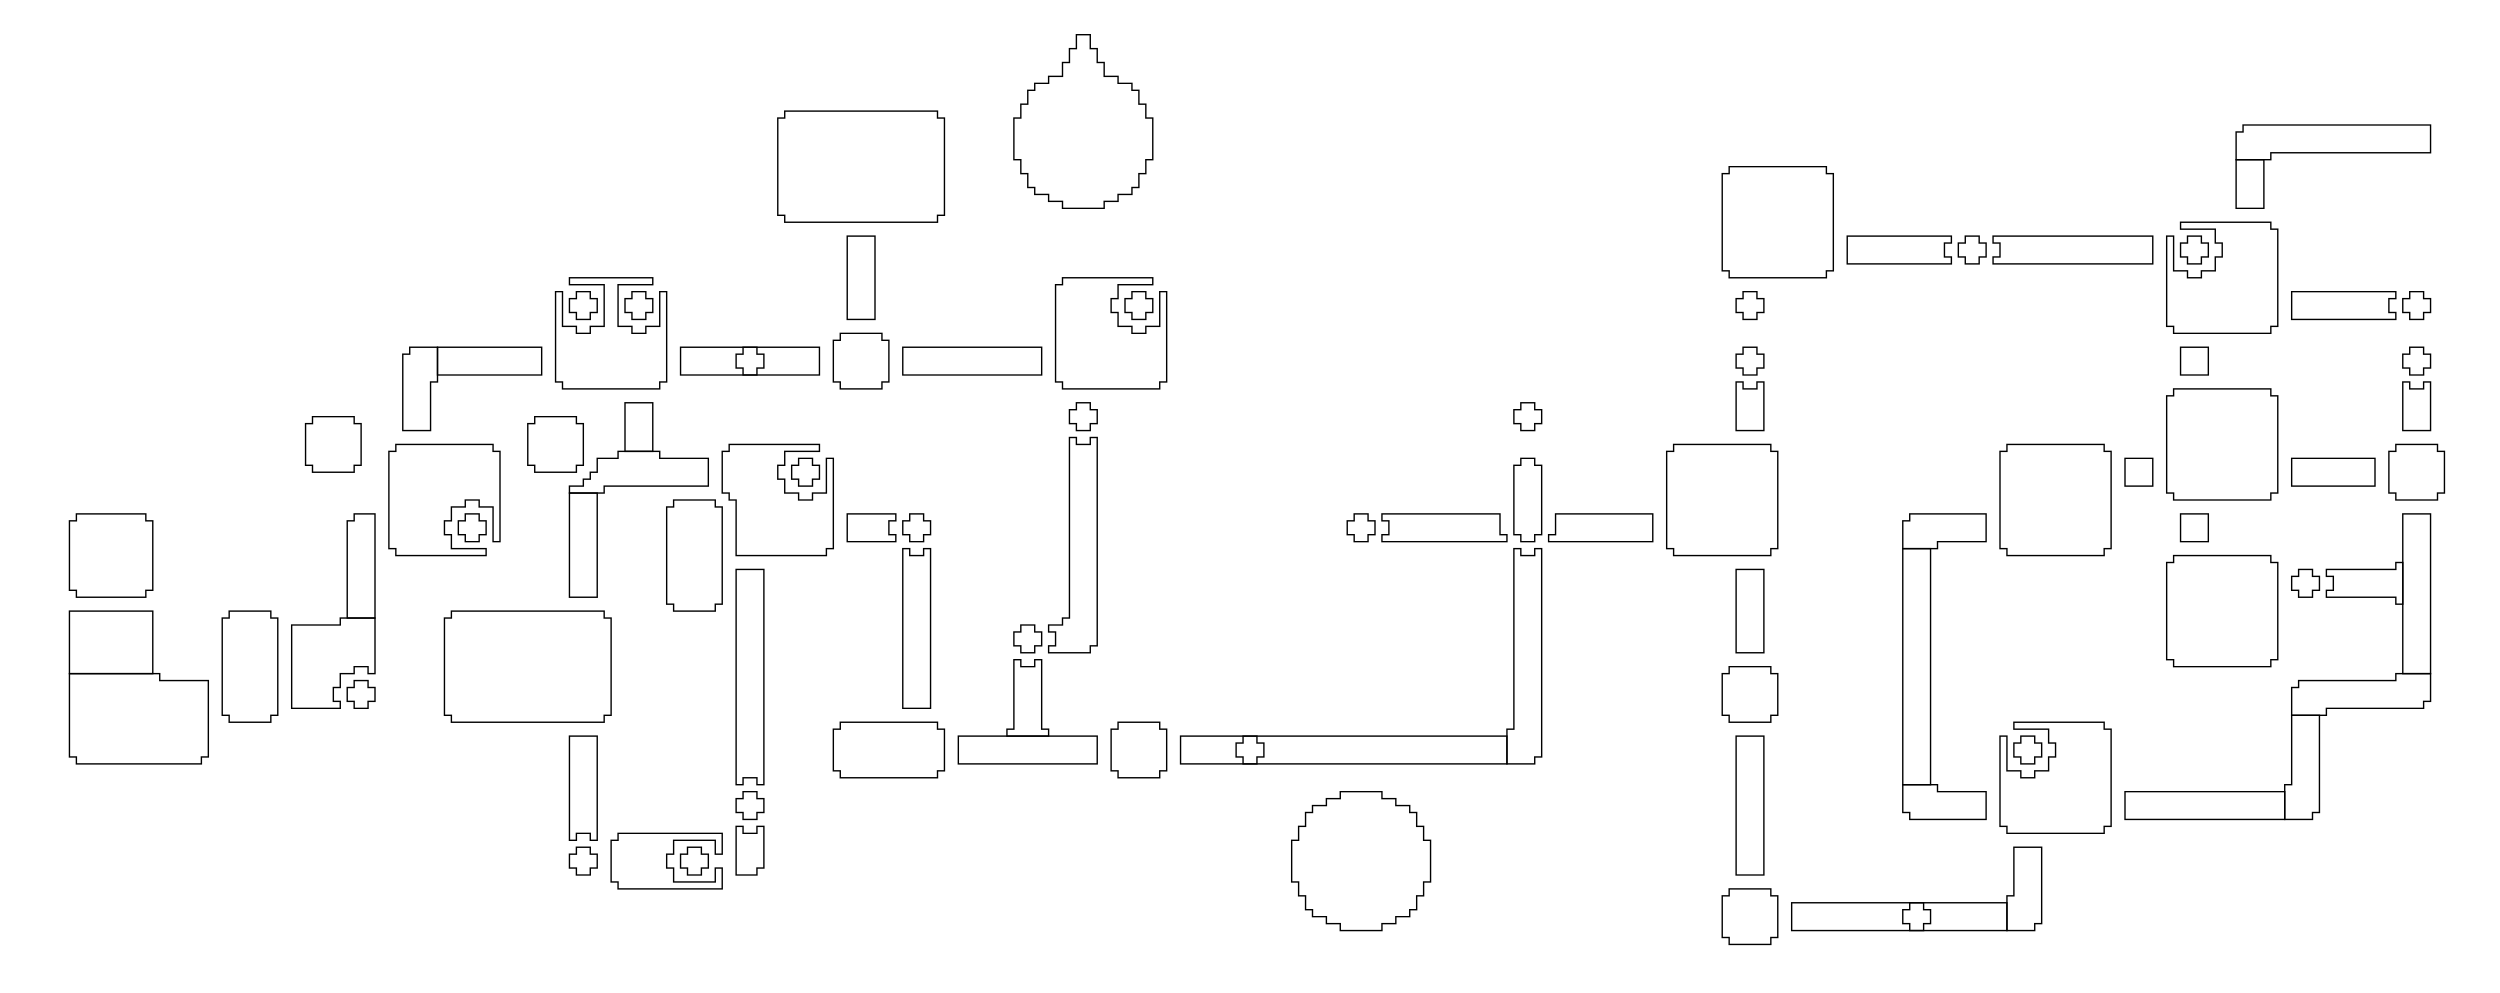 <?xml version="1.0" encoding="UTF-8" standalone="no"?>
<!DOCTYPE svg PUBLIC "-//W3C//DTD SVG 20010904//EN"
              "http://www.w3.org/TR/2001/REC-SVG-20010904/DTD/svg10.dtd">

<svg xmlns="http://www.w3.org/2000/svg"
     width="476.316mm" height="189.203mm"
     viewBox="0 0 1800 715">
  <path id="National Park"
        fill="none" stroke="black" stroke-width="1"
        d="M 385.00,300.00
           C 385.00,300.00 385.00,305.00 385.00,305.00
             385.00,305.00 380.00,305.00 380.00,305.00
             380.00,305.00 380.00,335.00 380.00,335.00
             380.00,335.00 385.00,335.00 385.00,335.00
             385.00,335.00 385.00,340.00 385.00,340.00
             385.00,340.00 415.00,340.00 415.00,340.00
             415.00,340.00 415.00,335.00 415.00,335.00
             415.00,335.00 420.00,335.00 420.00,335.00
             420.00,335.00 420.00,305.00 420.00,305.00
             420.00,305.00 415.00,305.00 415.00,305.00
             415.00,305.00 415.00,300.00 415.00,300.00
             415.00,300.00 385.00,300.00 385.00,300.00 Z" />
  <path id="Lake of Rage"
        fill="none" stroke="black" stroke-width="1"
        d="M 565.00,80.00
           C 565.00,80.00 565.00,85.00 565.00,85.00
             565.00,85.00 560.00,85.00 560.00,85.00
             560.00,85.00 560.00,155.00 560.00,155.00
             560.00,155.00 565.00,155.00 565.00,155.00
             565.00,155.00 565.00,160.00 565.00,160.00
             565.00,160.00 675.00,160.00 675.00,160.00
             675.00,160.00 675.00,155.00 675.00,155.00
             675.00,155.00 680.00,155.00 680.00,155.00
             680.00,155.00 680.00,85.00 680.00,85.00
             680.00,85.00 675.00,85.00 675.00,85.00
             675.00,85.00 675.00,80.00 675.00,80.00
             675.00,80.00 565.00,80.00 565.00,80.00 Z" />
  <path id="Battle Frontier"
        fill="none" stroke="black" stroke-width="1"
        d="M 225.00,300.00
           C 225.00,300.00 225.00,305.00 225.00,305.00
             225.00,305.00 220.00,305.00 220.00,305.00
             220.00,305.00 220.00,335.00 220.00,335.00
             220.00,335.00 225.00,335.00 225.00,335.00
             225.00,335.00 225.00,340.00 225.00,340.00
             225.00,340.00 255.00,340.00 255.00,340.00
             255.00,340.00 255.00,335.00 255.00,335.00
             255.00,335.00 260.00,335.00 260.00,335.00
             260.00,335.00 260.00,305.00 260.00,305.00
             260.00,305.00 255.00,305.00 255.00,305.00
             255.00,305.00 255.00,300.00 255.00,300.00
             255.00,300.00 225.00,300.00 225.00,300.00 Z" />
  <path id="Safari Zone"
        fill="none" stroke="black" stroke-width="1"
        d="M 55.00,370.00
           C 55.00,370.00 55.00,375.00 55.00,375.00
             55.00,375.00 50.00,375.00 50.00,375.00
             50.00,375.00 50.00,425.00 50.00,425.00
             50.00,425.00 55.00,425.00 55.00,425.00
             55.00,425.00 55.00,430.00 55.00,430.00
             55.00,430.00 105.00,430.00 105.00,430.00
             105.00,430.00 105.00,425.00 105.00,425.00
             105.00,425.00 110.00,425.00 110.00,425.00
             110.00,425.00 110.00,375.00 110.00,375.00
             110.00,375.00 105.00,375.00 105.00,375.00
             105.00,375.00 105.00,370.00 105.00,370.00
             105.00,370.00 55.00,370.00 55.00,370.00 Z" />
  <path id="Ruins of Alph"
        fill="none" stroke="black" stroke-width="1"
        d="M 485.00,360.00
           C 485.00,360.00 485.00,365.00 485.00,365.00
             485.00,365.00 480.00,365.00 480.00,365.00
             480.00,365.00 480.00,435.00 480.00,435.00
             480.00,435.00 485.00,435.00 485.00,435.00
             485.00,435.00 485.00,440.00 485.00,440.00
             485.00,440.00 515.00,440.00 515.00,440.00
             515.00,440.00 515.00,435.00 515.00,435.00
             515.00,435.00 520.00,435.00 520.00,435.00
             520.00,435.00 520.00,365.00 520.00,365.00
             520.00,365.00 515.00,365.00 515.00,365.00
             515.00,365.00 515.00,360.00 515.00,360.00
             515.00,360.00 485.00,360.00 485.00,360.00 Z" />
  <path id="Mt. Mortar"
        fill="none" stroke="black" stroke-width="1"
        d="M 535.00,250.00
           C 535.00,250.00 535.00,255.00 535.00,255.00
             535.00,255.00 530.00,255.00 530.00,255.00
             530.00,255.00 530.00,265.00 530.00,265.00
             530.00,265.00 535.00,265.00 535.00,265.00
             535.00,265.00 535.00,270.00 535.00,270.00
             535.00,270.00 545.00,270.00 545.00,270.00
             545.00,270.00 545.00,265.00 545.00,265.00
             545.00,265.00 550.00,265.00 550.00,265.00
             550.00,265.00 550.00,255.00 550.00,255.00
             550.00,255.00 545.00,255.00 545.00,255.00
             545.00,255.00 545.00,250.00 545.00,250.00
             545.00,250.00 535.00,250.00 535.00,250.00 Z" />
  <path id="Burned Tower"
        fill="none" stroke="black" stroke-width="1"
        d="M 415.00,210.00
           C 415.00,210.00 415.00,215.00 415.00,215.00
             415.00,215.00 410.00,215.00 410.00,215.00
             410.00,215.00 410.00,225.00 410.00,225.00
             410.00,225.00 415.00,225.00 415.00,225.00
             415.00,225.00 415.00,230.00 415.00,230.00
             415.00,230.00 425.00,230.00 425.00,230.00
             425.00,230.00 425.00,225.00 425.00,225.00
             425.00,225.00 430.00,225.00 430.00,225.00
             430.00,225.00 430.00,215.00 430.00,215.00
             430.00,215.00 425.00,215.00 425.00,215.00
             425.00,215.00 425.00,210.00 425.00,210.00
             425.00,210.00 415.00,210.00 415.00,210.00 Z" />
  <path id="Bell Tower"
        fill="none" stroke="black" stroke-width="1"
        d="M 455.00,210.00
           C 455.00,210.00 455.00,215.00 455.00,215.00
             455.00,215.00 450.00,215.00 450.00,215.00
             450.00,215.00 450.00,225.00 450.00,225.00
             450.00,225.00 455.00,225.00 455.00,225.00
             455.00,225.00 455.00,230.00 455.00,230.00
             455.00,230.00 465.00,230.00 465.00,230.00
             465.00,230.00 465.00,225.00 465.00,225.00
             465.00,225.00 470.00,225.00 470.00,225.00
             470.00,225.00 470.00,215.00 470.00,215.00
             470.00,215.00 465.00,215.00 465.00,215.00
             465.00,215.00 465.00,210.00 465.00,210.00
             465.00,210.00 455.00,210.00 455.00,210.00 Z" />
  <path id="Ice Path"
        fill="none" stroke="black" stroke-width="1"
        d="M 815.00,210.00
           C 815.00,210.00 815.00,215.00 815.00,215.00
             815.00,215.00 810.00,215.00 810.00,215.00
             810.00,215.00 810.00,225.00 810.00,225.00
             810.00,225.00 815.00,225.00 815.00,225.00
             815.00,225.00 815.00,230.00 815.00,230.00
             815.00,230.00 825.00,230.00 825.00,230.00
             825.00,230.00 825.00,225.00 825.00,225.00
             825.00,225.00 830.00,225.00 830.00,225.00
             830.00,225.00 830.00,215.00 830.00,215.00
             830.00,215.00 825.00,215.00 825.00,215.00
             825.00,215.00 825.00,210.00 825.00,210.00
             825.00,210.00 815.00,210.00 815.00,210.00 Z" />
  <path id="Dark Cave_3"
        fill="none" stroke="black" stroke-width="1"
        d="M 735.00,450.00
           C 735.00,450.00 735.00,455.00 735.00,455.00
             735.00,455.00 730.00,455.00 730.00,455.00
             730.00,455.00 730.00,465.00 730.00,465.00
             730.00,465.00 735.00,465.00 735.00,465.00
             735.00,465.00 735.00,470.00 735.00,470.00
             735.00,470.00 745.00,470.00 745.00,470.00
             745.00,470.00 745.00,465.00 745.00,465.00
             745.00,465.00 750.00,465.00 750.00,465.00
             750.00,465.00 750.00,455.00 750.00,455.00
             750.00,455.00 745.00,455.00 745.00,455.00
             745.00,455.00 745.00,450.00 745.00,450.00
             745.00,450.00 735.00,450.00 735.00,450.00 Z" />
  <path id="Dark Cave_2"
        fill="none" stroke="black" stroke-width="1"
        d="M 775.00,290.00
           C 775.00,290.00 775.00,295.00 775.00,295.00
             775.00,295.00 770.00,295.00 770.00,295.00
             770.00,295.00 770.00,305.00 770.00,305.00
             770.00,305.00 775.00,305.00 775.00,305.00
             775.00,305.00 775.00,310.00 775.00,310.00
             775.00,310.00 785.00,310.00 785.00,310.00
             785.00,310.00 785.00,305.00 785.00,305.00
             785.00,305.00 790.00,305.00 790.00,305.00
             790.00,305.00 790.00,295.00 790.00,295.00
             790.00,295.00 785.00,295.00 785.00,295.00
             785.00,295.00 785.00,290.00 785.00,290.00
             785.00,290.00 775.00,290.00 775.00,290.00 Z" />
  <path id="Dark Cave_1"
        fill="none" stroke="black" stroke-width="1"
        d="M 655.00,370.00
           C 655.00,370.00 655.00,375.00 655.00,375.00
             655.00,375.00 650.00,375.00 650.00,375.00
             650.00,375.00 650.00,385.00 650.00,385.00
             650.00,385.00 655.00,385.00 655.00,385.00
             655.00,385.00 655.00,390.00 655.00,390.00
             655.00,390.00 665.00,390.00 665.00,390.00
             665.00,390.00 665.00,385.00 665.00,385.00
             665.00,385.00 670.00,385.00 670.00,385.00
             670.00,385.00 670.00,375.00 670.00,375.00
             670.00,375.00 665.00,375.00 665.00,375.00
             665.00,375.00 665.00,370.00 665.00,370.00
             665.00,370.00 655.00,370.00 655.00,370.00 Z" />
  <path id="Sprout Tower"
        fill="none" stroke="black" stroke-width="1"
        d="M 575.00,330.00
           C 575.00,330.00 575.00,335.00 575.00,335.00
             575.00,335.00 570.00,335.00 570.00,335.00
             570.00,335.00 570.00,345.00 570.00,345.00
             570.00,345.00 575.00,345.00 575.00,345.00
             575.00,345.00 575.00,350.00 575.00,350.00
             575.00,350.00 585.00,350.00 585.00,350.00
             585.00,350.00 585.00,345.00 585.00,345.00
             585.00,345.00 590.00,345.00 590.00,345.00
             590.00,345.00 590.00,335.00 590.00,335.00
             590.00,335.00 585.00,335.00 585.00,335.00
             585.00,335.00 585.00,330.00 585.00,330.00
             585.00,330.00 575.00,330.00 575.00,330.00 Z" />
  <path id="Glitter Lighthouse"
        fill="none" stroke="black" stroke-width="1"
        d="M 335.00,370.00
           C 335.00,370.00 335.00,375.00 335.00,375.00
             335.00,375.00 330.00,375.00 330.00,375.00
             330.00,375.00 330.00,385.00 330.00,385.00
             330.00,385.00 335.00,385.00 335.00,385.00
             335.00,385.00 335.00,390.00 335.00,390.00
             335.00,390.00 345.00,390.00 345.00,390.00
             345.00,390.00 345.00,385.00 345.00,385.00
             345.00,385.00 350.00,385.00 350.00,385.00
             350.00,385.00 350.00,375.00 350.00,375.00
             350.00,375.00 345.00,375.00 345.00,375.00
             345.00,375.00 345.00,370.00 345.00,370.00
             345.00,370.00 335.00,370.00 335.00,370.00 Z" />
  <path id="Whirl Islands"
        fill="none" stroke="black" stroke-width="1"
        d="M 255.00,490.00
           C 255.00,490.00 255.00,495.00 255.00,495.00
             255.00,495.00 250.00,495.00 250.00,495.00
             250.00,495.00 250.00,505.00 250.00,505.00
             250.00,505.00 255.00,505.00 255.00,505.00
             255.00,505.00 255.00,510.00 255.00,510.00
             255.00,510.00 265.00,510.00 265.00,510.00
             265.00,510.00 265.00,505.00 265.00,505.00
             265.00,505.00 270.00,505.00 270.00,505.00
             270.00,505.00 270.00,495.00 270.00,495.00
             270.00,495.00 265.00,495.00 265.00,495.00
             265.00,495.00 265.00,490.00 265.00,490.00
             265.00,490.00 255.00,490.00 255.00,490.00 Z" />
  <path id="Ilex Forest"
        fill="none" stroke="black" stroke-width="1"
        d="M 415.00,610.00
           C 415.00,610.00 415.00,615.00 415.00,615.00
             415.00,615.00 410.00,615.00 410.00,615.00
             410.00,615.00 410.00,625.00 410.00,625.00
             410.00,625.00 415.00,625.00 415.00,625.00
             415.00,625.00 415.00,630.00 415.00,630.00
             415.00,630.00 425.00,630.00 425.00,630.00
             425.00,630.00 425.00,625.00 425.00,625.00
             425.00,625.00 430.00,625.00 430.00,625.00
             430.00,625.00 430.00,615.00 430.00,615.00
             430.00,615.00 425.00,615.00 425.00,615.00
             425.00,615.00 425.00,610.00 425.00,610.00
             425.00,610.00 415.00,610.00 415.00,610.00 Z" />
  <path id="Slowpoke Well"
        fill="none" stroke="black" stroke-width="1"
        d="M 495.00,610.00
           C 495.00,610.00 495.00,615.00 495.00,615.00
             495.00,615.00 490.00,615.00 490.00,615.00
             490.00,615.00 490.00,625.00 490.00,625.00
             490.00,625.00 495.00,625.00 495.00,625.00
             495.00,625.00 495.00,630.00 495.00,630.00
             495.00,630.00 505.00,630.00 505.00,630.00
             505.00,630.00 505.00,625.00 505.00,625.00
             505.00,625.00 510.00,625.00 510.00,625.00
             510.00,625.00 510.00,615.00 510.00,615.00
             510.00,615.00 505.00,615.00 505.00,615.00
             505.00,615.00 505.00,610.00 505.00,610.00
             505.00,610.00 495.00,610.00 495.00,610.00 Z" />
  <path id="Union Cave"
        fill="none" stroke="black" stroke-width="1"
        d="M 535.00,570.00
           C 535.00,570.00 535.00,575.00 535.00,575.00
             535.00,575.00 530.00,575.00 530.00,575.00
             530.00,575.00 530.00,585.00 530.00,585.00
             530.00,585.00 535.00,585.00 535.00,585.00
             535.00,585.00 535.00,590.00 535.00,590.00
             535.00,590.00 545.00,590.00 545.00,590.00
             545.00,590.00 545.00,585.00 545.00,585.00
             545.00,585.00 550.00,585.00 550.00,585.00
             550.00,585.00 550.00,575.00 550.00,575.00
             550.00,575.00 545.00,575.00 545.00,575.00
             545.00,575.00 545.00,570.00 545.00,570.00
             545.00,570.00 535.00,570.00 535.00,570.00 Z" />
  <path id="Tohjo Falls"
        fill="none" stroke="black" stroke-width="1"
        d="M 895.00,530.00
           C 895.00,530.00 895.00,535.00 895.00,535.00
             895.00,535.00 890.00,535.00 890.00,535.00
             890.00,535.00 890.00,545.00 890.00,545.00
             890.00,545.00 895.00,545.00 895.00,545.00
             895.00,545.00 895.00,550.00 895.00,550.00
             895.00,550.00 905.00,550.00 905.00,550.00
             905.00,550.00 905.00,545.00 905.00,545.00
             905.00,545.00 910.00,545.00 910.00,545.00
             910.00,545.00 910.00,535.00 910.00,535.00
             910.00,535.00 905.00,535.00 905.00,535.00
             905.00,535.00 905.00,530.00 905.00,530.00
             905.00,530.00 895.00,530.00 895.00,530.00 Z" />
  <path id="Mt. Silver"
        fill="none" stroke="black" stroke-width="1"
        d="M 975.00,370.00
           C 975.00,370.00 975.00,375.00 975.00,375.00
             975.00,375.00 970.00,375.00 970.00,375.00
             970.00,375.00 970.00,385.00 970.00,385.00
             970.00,385.00 975.00,385.00 975.00,385.00
             975.00,385.00 975.00,390.00 975.00,390.00
             975.00,390.00 985.00,390.00 985.00,390.00
             985.00,390.00 985.00,385.00 985.00,385.00
             985.00,385.00 990.00,385.00 990.00,385.00
             990.00,385.00 990.00,375.00 990.00,375.00
             990.00,375.00 985.00,375.00 985.00,375.00
             985.00,375.00 985.00,370.00 985.00,370.00
             985.00,370.00 975.00,370.00 975.00,370.00 Z" />
  <path id="Pokémon League Reception Gate"
        fill="none" stroke="black" stroke-width="1"
        d="M 1095.00,330.00
           C 1095.00,330.00 1095.00,335.00 1095.00,335.00
             1095.00,335.00 1090.00,335.00 1090.00,335.00
             1090.00,335.00 1090.00,385.00 1090.00,385.00
             1090.00,385.00 1095.00,385.00 1095.00,385.00
             1095.00,385.00 1095.00,390.00 1095.00,390.00
             1095.00,390.00 1105.00,390.00 1105.00,390.00
             1105.00,390.00 1105.00,385.00 1105.00,385.00
             1105.00,385.00 1110.00,385.00 1110.00,385.00
             1110.00,385.00 1110.00,335.00 1110.00,335.00
             1110.00,335.00 1105.00,335.00 1105.00,335.00
             1105.00,335.00 1105.00,330.00 1105.00,330.00
             1105.00,330.00 1095.00,330.00 1095.00,330.00 Z" />
  <path id="Indigo Plateau"
        fill="none" stroke="black" stroke-width="1"
        d="M 1095.00,290.00
           C 1095.00,290.00 1095.00,295.00 1095.00,295.00
             1095.00,295.00 1090.00,295.00 1090.00,295.00
             1090.00,295.00 1090.00,305.00 1090.00,305.00
             1090.00,305.00 1095.00,305.00 1095.00,305.00
             1095.00,305.00 1095.00,310.00 1095.00,310.00
             1095.00,310.00 1105.00,310.00 1105.00,310.00
             1105.00,310.00 1105.00,305.00 1105.00,305.00
             1105.00,305.00 1110.00,305.00 1110.00,305.00
             1110.00,305.00 1110.00,295.00 1110.00,295.00
             1110.00,295.00 1105.00,295.00 1105.00,295.00
             1105.00,295.00 1105.00,290.00 1105.00,290.00
             1105.00,290.00 1095.00,290.00 1095.00,290.00 Z" />
  <path id="Viridian Forest"
        fill="none" stroke="black" stroke-width="1"
        d="M 1255.00,250.00
           C 1255.00,250.00 1255.00,255.00 1255.00,255.00
             1255.00,255.00 1250.00,255.00 1250.00,255.00
             1250.00,255.00 1250.00,265.00 1250.00,265.00
             1250.00,265.00 1255.00,265.00 1255.00,265.00
             1255.00,265.00 1255.00,270.00 1255.00,270.00
             1255.00,270.00 1265.00,270.00 1265.00,270.00
             1265.00,270.00 1265.00,265.00 1265.00,265.00
             1265.00,265.00 1270.00,265.00 1270.00,265.00
             1270.00,265.00 1270.00,255.00 1270.00,255.00
             1270.00,255.00 1265.00,255.00 1265.00,255.00
             1265.00,255.00 1265.00,250.00 1265.00,250.00
             1265.00,250.00 1255.00,250.00 1255.00,250.00 Z" />
  <path id="Diglett&apos;s Cave_2"
        fill="none" stroke="black" stroke-width="1"
        d="M 1655.00,410.00
           C 1655.00,410.00 1655.00,415.00 1655.00,415.00
             1655.00,415.00 1650.00,415.00 1650.00,415.00
             1650.00,415.00 1650.00,425.00 1650.00,425.00
             1650.00,425.00 1655.00,425.00 1655.00,425.00
             1655.00,425.00 1655.00,430.00 1655.00,430.00
             1655.00,430.00 1665.00,430.00 1665.00,430.00
             1665.00,430.00 1665.00,425.00 1665.00,425.00
             1665.00,425.00 1670.00,425.00 1670.00,425.00
             1670.00,425.00 1670.00,415.00 1670.00,415.00
             1670.00,415.00 1665.00,415.00 1665.00,415.00
             1665.00,415.00 1665.00,410.00 1665.00,410.00
             1665.00,410.00 1655.00,410.00 1655.00,410.00 Z" />
  <path id="Diglett&apos;s Cave_1"
        fill="none" stroke="black" stroke-width="1"
        d="M 1255.00,210.00
           C 1255.00,210.00 1255.00,215.00 1255.00,215.00
             1255.00,215.00 1250.00,215.00 1250.00,215.00
             1250.00,215.00 1250.00,225.00 1250.00,225.00
             1250.00,225.00 1255.00,225.00 1255.00,225.00
             1255.00,225.00 1255.00,230.00 1255.00,230.00
             1255.00,230.00 1265.00,230.00 1265.00,230.00
             1265.00,230.00 1265.00,225.00 1265.00,225.00
             1265.00,225.00 1270.00,225.00 1270.00,225.00
             1270.00,225.00 1270.00,215.00 1270.00,215.00
             1270.00,215.00 1265.00,215.00 1265.00,215.00
             1265.00,215.00 1265.00,210.00 1265.00,210.00
             1265.00,210.00 1255.00,210.00 1255.00,210.00 Z" />
  <path id="Mt. Moon"
        fill="none" stroke="black" stroke-width="1"
        d="M 1415.00,170.00
           C 1415.00,170.00 1415.00,175.00 1415.00,175.00
             1415.00,175.00 1410.00,175.00 1410.00,175.00
             1410.00,175.00 1410.00,185.00 1410.00,185.00
             1410.00,185.00 1415.00,185.00 1415.00,185.00
             1415.00,185.00 1415.00,190.00 1415.00,190.00
             1415.00,190.00 1425.00,190.00 1425.00,190.00
             1425.00,190.00 1425.00,185.00 1425.00,185.00
             1425.00,185.00 1430.00,185.00 1430.00,185.00
             1430.00,185.00 1430.00,175.00 1430.00,175.00
             1430.00,175.00 1425.00,175.00 1425.00,175.00
             1425.00,175.00 1425.00,170.00 1425.00,170.00
             1425.00,170.00 1415.00,170.00 1415.00,170.00 Z" />
  <path id="Cerulean Cave"
        fill="none" stroke="black" stroke-width="1"
        d="M 1575.00,170.00
           C 1575.00,170.00 1575.00,175.00 1575.00,175.00
             1575.00,175.00 1570.00,175.00 1570.00,175.00
             1570.00,175.00 1570.00,185.00 1570.00,185.00
             1570.00,185.00 1575.00,185.00 1575.00,185.00
             1575.00,185.00 1575.00,190.00 1575.00,190.00
             1575.00,190.00 1585.00,190.00 1585.00,190.00
             1585.00,190.00 1585.00,185.00 1585.00,185.00
             1585.00,185.00 1590.00,185.00 1590.00,185.00
             1590.00,185.00 1590.00,175.00 1590.00,175.00
             1590.00,175.00 1585.00,175.00 1585.00,175.00
             1585.00,175.00 1585.00,170.00 1585.00,170.00
             1585.00,170.00 1575.00,170.00 1575.00,170.00 Z" />
  <path id="Rock Tunnel"
        fill="none" stroke="black" stroke-width="1"
        d="M 1735.00,210.00
           C 1735.00,210.00 1735.00,215.00 1735.00,215.00
             1735.00,215.00 1730.00,215.00 1730.00,215.00
             1730.00,215.00 1730.00,225.00 1730.00,225.00
             1730.00,225.00 1735.00,225.00 1735.00,225.00
             1735.00,225.00 1735.00,230.00 1735.00,230.00
             1735.00,230.00 1745.00,230.00 1745.00,230.00
             1745.00,230.00 1745.00,225.00 1745.00,225.00
             1745.00,225.00 1750.00,225.00 1750.00,225.00
             1750.00,225.00 1750.00,215.00 1750.00,215.00
             1750.00,215.00 1745.00,215.00 1745.00,215.00
             1745.00,215.00 1745.00,210.00 1745.00,210.00
             1745.00,210.00 1735.00,210.00 1735.00,210.00 Z" />
  <path id="Power Plant"
        fill="none" stroke="black" stroke-width="1"
        d="M 1735.00,250.00
           C 1735.00,250.00 1735.00,255.00 1735.00,255.00
             1735.00,255.00 1730.00,255.00 1730.00,255.00
             1730.00,255.00 1730.00,265.00 1730.00,265.00
             1730.00,265.00 1735.00,265.00 1735.00,265.00
             1735.00,265.00 1735.00,270.00 1735.00,270.00
             1735.00,270.00 1745.00,270.00 1745.00,270.00
             1745.00,270.00 1745.00,265.00 1745.00,265.00
             1745.00,265.00 1750.00,265.00 1750.00,265.00
             1750.00,265.00 1750.00,255.00 1750.00,255.00
             1750.00,255.00 1745.00,255.00 1745.00,255.00
             1745.00,255.00 1745.00,250.00 1745.00,250.00
             1745.00,250.00 1735.00,250.00 1735.00,250.00 Z" />
  <path id="Pal Park"
        fill="none" stroke="black" stroke-width="1"
        d="M 1455.00,530.00
           C 1455.00,530.00 1455.00,535.00 1455.00,535.00
             1455.00,535.00 1450.00,535.00 1450.00,535.00
             1450.00,535.00 1450.00,545.00 1450.00,545.00
             1450.00,545.00 1455.00,545.00 1455.00,545.00
             1455.00,545.00 1455.00,550.00 1455.00,550.00
             1455.00,550.00 1465.00,550.00 1465.00,550.00
             1465.00,550.00 1465.00,545.00 1465.00,545.00
             1465.00,545.00 1470.00,545.00 1470.00,545.00
             1470.00,545.00 1470.00,535.00 1470.00,535.00
             1470.00,535.00 1465.00,535.00 1465.00,535.00
             1465.00,535.00 1465.00,530.00 1465.00,530.00
             1465.00,530.00 1455.00,530.00 1455.00,530.00 Z" />
  <path id="Seafoam Islands"
        fill="none" stroke="black" stroke-width="1"
        d="M 1375.00,650.00
           C 1375.00,650.00 1375.00,655.00 1375.00,655.00
             1375.00,655.00 1370.00,655.00 1370.00,655.00
             1370.00,655.00 1370.00,665.00 1370.00,665.00
             1370.00,665.00 1375.00,665.00 1375.00,665.00
             1375.00,665.00 1375.00,670.00 1375.00,670.00
             1375.00,670.00 1385.00,670.00 1385.00,670.00
             1385.00,670.00 1385.00,665.00 1385.00,665.00
             1385.00,665.00 1390.00,665.00 1390.00,665.00
             1390.00,665.00 1390.00,655.00 1390.00,655.00
             1390.00,655.00 1385.00,655.00 1385.00,655.00
             1385.00,655.00 1385.00,650.00 1385.00,650.00
             1385.00,650.00 1375.00,650.00 1375.00,650.00 Z" />
  <path id="Blackthorn City"
        fill="none" stroke="black" stroke-width="1"
        d="M 765.00,200.00
           C 765.00,200.00 765.00,205.00 765.00,205.00
             765.00,205.00 760.00,205.00 760.00,205.00
             760.00,205.00 760.00,275.00 760.00,275.00
             760.00,275.00 765.00,275.00 765.00,275.00
             765.00,275.00 765.00,280.00 765.00,280.00
             765.00,280.00 835.00,280.00 835.00,280.00
             835.00,280.00 835.00,275.00 835.00,275.00
             835.00,275.00 840.00,275.00 840.00,275.00
             840.00,275.00 840.00,210.00 840.00,210.00
             840.00,210.00 835.00,210.00 835.00,210.00
             835.00,210.00 835.00,235.00 835.00,235.00
             835.00,235.00 825.00,235.00 825.00,235.00
             825.00,235.00 825.00,240.00 825.00,240.00
             825.00,240.00 815.00,240.00 815.00,240.00
             815.00,240.00 815.00,235.00 815.00,235.00
             815.00,235.00 805.00,235.00 805.00,235.00
             805.00,235.00 805.00,225.00 805.00,225.00
             805.00,225.00 800.00,225.00 800.00,225.00
             800.00,225.00 800.00,215.00 800.00,215.00
             800.00,215.00 805.00,215.00 805.00,215.00
             805.00,215.00 805.00,205.00 805.00,205.00
             805.00,205.00 830.00,205.00 830.00,205.00
             830.00,205.00 830.00,200.00 830.00,200.00
             830.00,200.00 765.00,200.00 765.00,200.00 Z" />
  <path id="Ecruteak City"
        fill="none" stroke="black" stroke-width="1"
        d="M 410.00,200.00
           C 410.00,200.00 410.00,205.00 410.00,205.00
             410.00,205.00 435.00,205.00 435.00,205.00
             435.00,205.00 435.00,235.00 435.00,235.00
             435.00,235.00 425.00,235.00 425.00,235.00
             425.00,235.00 425.00,240.00 425.00,240.00
             425.00,240.00 415.00,240.00 415.00,240.00
             415.00,240.00 415.00,235.00 415.00,235.00
             415.00,235.00 405.00,235.00 405.00,235.00
             405.00,235.00 405.00,210.00 405.00,210.00
             405.00,210.00 400.00,210.00 400.00,210.00
             400.00,210.00 400.00,275.00 400.00,275.00
             400.00,275.00 405.00,275.00 405.00,275.00
             405.00,275.00 405.00,280.00 405.00,280.00
             405.00,280.00 475.00,280.00 475.00,280.00
             475.00,280.00 475.00,275.00 475.00,275.00
             475.00,275.00 480.00,275.00 480.00,275.00
             480.00,275.00 480.00,210.00 480.00,210.00
             480.00,210.00 475.00,210.00 475.00,210.00
             475.00,210.00 475.00,235.00 475.00,235.00
             475.00,235.00 465.00,235.00 465.00,235.00
             465.00,235.00 465.00,240.00 465.00,240.00
             465.00,240.00 455.00,240.00 455.00,240.00
             455.00,240.00 455.00,235.00 455.00,235.00
             455.00,235.00 445.00,235.00 445.00,235.00
             445.00,235.00 445.00,205.00 445.00,205.00
             445.00,205.00 470.00,205.00 470.00,205.00
             470.00,205.00 470.00,200.00 470.00,200.00
             470.00,200.00 410.00,200.00 410.00,200.00 Z" />
  <path id="Violet City"
        fill="none" stroke="black" stroke-width="1"
        d="M 525.00,320.00
           C 525.00,320.00 525.00,325.00 525.00,325.00
             525.00,325.00 520.00,325.00 520.00,325.00
             520.00,325.00 520.00,355.00 520.00,355.00
             520.00,355.00 525.00,355.00 525.00,355.00
             525.00,355.00 525.00,360.00 525.00,360.00
             525.00,360.00 530.00,360.00 530.00,360.00
             530.00,360.00 530.00,400.00 530.00,400.00
             530.00,400.00 595.00,400.00 595.00,400.00
             595.00,400.00 595.00,395.00 595.00,395.00
             595.00,395.00 600.00,395.00 600.00,395.00
             600.00,395.00 600.00,330.00 600.00,330.00
             600.00,330.00 595.00,330.00 595.00,330.00
             595.00,330.00 595.00,355.00 595.00,355.00
             595.00,355.00 585.00,355.00 585.00,355.00
             585.00,355.00 585.00,360.00 585.00,360.00
             585.00,360.00 575.00,360.00 575.00,360.00
             575.00,360.00 575.00,355.00 575.00,355.00
             575.00,355.00 565.00,355.00 565.00,355.00
             565.00,355.00 565.00,345.00 565.00,345.00
             565.00,345.00 560.00,345.00 560.00,345.00
             560.00,345.00 560.00,335.00 560.00,335.00
             560.00,335.00 565.00,335.00 565.00,335.00
             565.00,335.00 565.00,325.00 565.00,325.00
             565.00,325.00 590.00,325.00 590.00,325.00
             590.00,325.00 590.00,320.00 590.00,320.00
             590.00,320.00 525.00,320.00 525.00,320.00 Z" />
  <path id="Cherrygrove City"
        fill="none" stroke="black" stroke-width="1"
        d="M 605.00,520.00
           C 605.00,520.00 605.00,525.00 605.00,525.00
             605.00,525.00 600.00,525.00 600.00,525.00
             600.00,525.00 600.00,555.00 600.00,555.00
             600.00,555.00 605.00,555.00 605.00,555.00
             605.00,555.00 605.00,560.00 605.00,560.00
             605.00,560.00 675.00,560.00 675.00,560.00
             675.00,560.00 675.00,555.00 675.00,555.00
             675.00,555.00 680.00,555.00 680.00,555.00
             680.00,555.00 680.00,525.00 680.00,525.00
             680.00,525.00 675.00,525.00 675.00,525.00
             675.00,525.00 675.00,520.00 675.00,520.00
             675.00,520.00 605.00,520.00 605.00,520.00 Z" />
  <path id="New Bark Town"
        fill="none" stroke="black" stroke-width="1"
        d="M 805.00,520.00
           C 805.00,520.00 805.00,525.00 805.00,525.00
             805.00,525.00 800.00,525.00 800.00,525.00
             800.00,525.00 800.00,555.00 800.00,555.00
             800.00,555.00 805.00,555.00 805.00,555.00
             805.00,555.00 805.00,560.00 805.00,560.00
             805.00,560.00 835.00,560.00 835.00,560.00
             835.00,560.00 835.00,555.00 835.00,555.00
             835.00,555.00 840.00,555.00 840.00,555.00
             840.00,555.00 840.00,525.00 840.00,525.00
             840.00,525.00 835.00,525.00 835.00,525.00
             835.00,525.00 835.00,520.00 835.00,520.00
             835.00,520.00 805.00,520.00 805.00,520.00 Z" />
  <path id="Goldenrod City"
        fill="none" stroke="black" stroke-width="1"
        d="M 325.00,440.00
           C 325.00,440.00 325.00,445.00 325.00,445.00
             325.00,445.00 320.00,445.00 320.00,445.00
             320.00,445.00 320.00,515.00 320.00,515.00
             320.00,515.00 325.00,515.00 325.00,515.00
             325.00,515.00 325.00,520.00 325.00,520.00
             325.00,520.00 435.00,520.00 435.00,520.00
             435.00,520.00 435.00,515.00 435.00,515.00
             435.00,515.00 440.00,515.00 440.00,515.00
             440.00,515.00 440.00,445.00 440.00,445.00
             440.00,445.00 435.00,445.00 435.00,445.00
             435.00,445.00 435.00,440.00 435.00,440.00
             435.00,440.00 325.00,440.00 325.00,440.00 Z" />
  <path id="Olivine City"
        fill="none" stroke="black" stroke-width="1"
        d="M 285.00,320.00
           C 285.00,320.00 285.00,325.00 285.00,325.00
             285.00,325.00 280.00,325.00 280.00,325.00
             280.00,325.00 280.00,395.00 280.00,395.00
             280.00,395.00 285.00,395.00 285.00,395.00
             285.00,395.00 285.00,400.00 285.00,400.00
             285.00,400.00 350.00,400.00 350.00,400.00
             350.00,400.00 350.00,395.00 350.00,395.00
             350.00,395.00 325.00,395.00 325.00,395.00
             325.00,395.00 325.00,385.00 325.00,385.00
             325.00,385.00 320.00,385.00 320.00,385.00
             320.00,385.00 320.00,375.00 320.00,375.00
             320.00,375.00 325.00,375.00 325.00,375.00
             325.00,375.00 325.00,365.00 325.00,365.00
             325.00,365.00 335.00,365.00 335.00,365.00
             335.00,365.00 335.00,360.00 335.00,360.00
             335.00,360.00 345.00,360.00 345.00,360.00
             345.00,360.00 345.00,365.00 345.00,365.00
             345.00,365.00 355.00,365.00 355.00,365.00
             355.00,365.00 355.00,390.00 355.00,390.00
             355.00,390.00 360.00,390.00 360.00,390.00
             360.00,390.00 360.00,325.00 360.00,325.00
             360.00,325.00 355.00,325.00 355.00,325.00
             355.00,325.00 355.00,320.00 355.00,320.00
             355.00,320.00 285.00,320.00 285.00,320.00 Z" />
  <path id="Cianwood City"
        fill="none" stroke="black" stroke-width="1"
        d="M 165.00,440.00
           C 165.00,440.00 165.00,445.00 165.00,445.00
             165.00,445.00 160.00,445.00 160.00,445.00
             160.00,445.00 160.00,515.00 160.00,515.00
             160.00,515.00 165.00,515.00 165.00,515.00
             165.00,515.00 165.00,520.00 165.00,520.00
             165.00,520.00 195.00,520.00 195.00,520.00
             195.00,520.00 195.00,515.00 195.00,515.00
             195.00,515.00 200.00,515.00 200.00,515.00
             200.00,515.00 200.00,445.00 200.00,445.00
             200.00,445.00 195.00,445.00 195.00,445.00
             195.00,445.00 195.00,440.00 195.00,440.00
             195.00,440.00 165.00,440.00 165.00,440.00 Z" />
  <path id="Azalea Town"
        fill="none" stroke="black" stroke-width="1"
        d="M 445.00,600.00
           C 445.00,600.00 445.00,605.00 445.00,605.00
             445.00,605.00 440.00,605.00 440.00,605.00
             440.00,605.00 440.00,635.00 440.00,635.00
             440.00,635.00 445.00,635.00 445.00,635.00
             445.00,635.00 445.00,640.00 445.00,640.00
             445.00,640.00 520.00,640.00 520.00,640.00
             520.00,640.00 520.00,625.00 520.00,625.00
             520.00,625.00 515.00,625.00 515.00,625.00
             515.00,625.00 515.00,635.00 515.00,635.00
             515.00,635.00 485.00,635.00 485.00,635.00
             485.00,635.00 485.00,625.00 485.00,625.00
             485.00,625.00 480.00,625.00 480.00,625.00
             480.00,625.00 480.00,615.00 480.00,615.00
             480.00,615.00 485.00,615.00 485.00,615.00
             485.00,615.00 485.00,605.00 485.00,605.00
             485.00,605.00 515.00,605.00 515.00,605.00
             515.00,605.00 515.00,615.00 515.00,615.00
             515.00,615.00 520.00,615.00 520.00,615.00
             520.00,615.00 520.00,600.00 520.00,600.00
             520.00,600.00 445.00,600.00 445.00,600.00 Z" />
  <path id="Viridian City"
        fill="none" stroke="black" stroke-width="1"
        d="M 1205.00,320.00
           C 1205.00,320.00 1205.00,325.00 1205.00,325.00
             1205.00,325.00 1200.00,325.00 1200.00,325.00
             1200.00,325.00 1200.00,395.00 1200.00,395.00
             1200.00,395.00 1205.00,395.00 1205.00,395.00
             1205.00,395.00 1205.00,400.00 1205.00,400.00
             1205.00,400.00 1275.00,400.00 1275.00,400.00
             1275.00,400.00 1275.00,395.00 1275.00,395.00
             1275.00,395.00 1280.00,395.00 1280.00,395.00
             1280.00,395.00 1280.00,325.00 1280.00,325.00
             1280.00,325.00 1275.00,325.00 1275.00,325.00
             1275.00,325.00 1275.00,320.00 1275.00,320.00
             1275.00,320.00 1205.00,320.00 1205.00,320.00 Z" />
  <path id="Pewter City"
        fill="none" stroke="black" stroke-width="1"
        d="M 1245.00,120.00
           C 1245.00,120.00 1245.00,125.00 1245.00,125.00
             1245.00,125.00 1240.00,125.00 1240.00,125.00
             1240.00,125.00 1240.00,195.00 1240.00,195.00
             1240.00,195.00 1245.00,195.00 1245.00,195.00
             1245.00,195.00 1245.00,200.00 1245.00,200.00
             1245.00,200.00 1315.00,200.00 1315.00,200.00
             1315.00,200.00 1315.00,195.00 1315.00,195.00
             1315.00,195.00 1320.00,195.00 1320.00,195.00
             1320.00,195.00 1320.00,125.00 1320.00,125.00
             1320.00,125.00 1315.00,125.00 1315.00,125.00
             1315.00,125.00 1315.00,120.00 1315.00,120.00
             1315.00,120.00 1245.00,120.00 1245.00,120.00 Z" />
  <path id="Pallet Town"
        fill="none" stroke="black" stroke-width="1"
        d="M 1245.00,480.00
           C 1245.00,480.00 1245.00,485.00 1245.00,485.00
             1245.00,485.00 1240.00,485.00 1240.00,485.00
             1240.00,485.00 1240.00,515.00 1240.00,515.00
             1240.00,515.00 1245.00,515.00 1245.00,515.00
             1245.00,515.00 1245.00,520.00 1245.00,520.00
             1245.00,520.00 1275.00,520.00 1275.00,520.00
             1275.00,520.00 1275.00,515.00 1275.00,515.00
             1275.00,515.00 1280.00,515.00 1280.00,515.00
             1280.00,515.00 1280.00,485.00 1280.00,485.00
             1280.00,485.00 1275.00,485.00 1275.00,485.00
             1275.00,485.00 1275.00,480.00 1275.00,480.00
             1275.00,480.00 1245.00,480.00 1245.00,480.00 Z" />
  <path id="Cinnabar Island"
        fill="none" stroke="black" stroke-width="1"
        d="M 1245.00,640.00
           C 1245.00,640.00 1245.00,645.00 1245.00,645.00
             1245.00,645.00 1240.00,645.00 1240.00,645.00
             1240.00,645.00 1240.00,675.00 1240.00,675.00
             1240.00,675.00 1245.00,675.00 1245.00,675.00
             1245.00,675.00 1245.00,680.00 1245.00,680.00
             1245.00,680.00 1275.00,680.00 1275.00,680.00
             1275.00,680.00 1275.00,675.00 1275.00,675.00
             1275.00,675.00 1280.00,675.00 1280.00,675.00
             1280.00,675.00 1280.00,645.00 1280.00,645.00
             1280.00,645.00 1275.00,645.00 1275.00,645.00
             1275.00,645.00 1275.00,640.00 1275.00,640.00
             1275.00,640.00 1245.00,640.00 1245.00,640.00 Z" />
  <path id="Fuchsia City"
        fill="none" stroke="black" stroke-width="1"
        d="M 1450.00,520.00
           C 1450.00,520.00 1450.00,525.00 1450.00,525.00
             1450.00,525.00 1475.00,525.00 1475.00,525.00
             1475.00,525.00 1475.00,535.00 1475.00,535.00
             1475.00,535.00 1480.00,535.00 1480.00,535.00
             1480.00,535.00 1480.00,545.00 1480.00,545.00
             1480.00,545.00 1475.00,545.00 1475.00,545.00
             1475.00,545.00 1475.00,555.00 1475.00,555.00
             1475.00,555.00 1465.00,555.00 1465.00,555.00
             1465.00,555.00 1465.00,560.00 1465.00,560.00
             1465.00,560.00 1455.00,560.00 1455.00,560.00
             1455.00,560.00 1455.00,555.00 1455.00,555.00
             1455.00,555.00 1445.00,555.00 1445.00,555.00
             1445.00,555.00 1445.00,530.00 1445.00,530.00
             1445.00,530.00 1440.00,530.00 1440.00,530.00
             1440.00,530.00 1440.00,595.00 1440.00,595.00
             1440.00,595.00 1445.00,595.00 1445.00,595.00
             1445.00,595.00 1445.00,600.00 1445.00,600.00
             1445.00,600.00 1515.00,600.00 1515.00,600.00
             1515.00,600.00 1515.00,595.00 1515.00,595.00
             1515.00,595.00 1520.00,595.00 1520.00,595.00
             1520.00,595.00 1520.00,525.00 1520.00,525.00
             1520.00,525.00 1515.00,525.00 1515.00,525.00
             1515.00,525.00 1515.00,520.00 1515.00,520.00
             1515.00,520.00 1450.00,520.00 1450.00,520.00 Z" />
  <path id="Celadon City"
        fill="none" stroke="black" stroke-width="1"
        d="M 1445.00,320.00
           C 1445.00,320.00 1445.00,325.00 1445.00,325.00
             1445.00,325.00 1440.00,325.00 1440.00,325.00
             1440.00,325.00 1440.00,395.00 1440.00,395.00
             1440.00,395.00 1445.00,395.00 1445.00,395.00
             1445.00,395.00 1445.00,400.00 1445.00,400.00
             1445.00,400.00 1515.00,400.00 1515.00,400.00
             1515.00,400.00 1515.00,395.00 1515.00,395.00
             1515.00,395.00 1520.00,395.00 1520.00,395.00
             1520.00,395.00 1520.00,325.00 1520.00,325.00
             1520.00,325.00 1515.00,325.00 1515.00,325.00
             1515.00,325.00 1515.00,320.00 1515.00,320.00
             1515.00,320.00 1445.00,320.00 1445.00,320.00 Z" />
  <path id="Vermilion City"
        fill="none" stroke="black" stroke-width="1"
        d="M 1565.00,400.00
           C 1565.00,400.00 1565.00,405.00 1565.00,405.00
             1565.00,405.00 1560.00,405.00 1560.00,405.00
             1560.00,405.00 1560.00,475.00 1560.00,475.00
             1560.00,475.00 1565.00,475.00 1565.00,475.00
             1565.00,475.00 1565.00,480.00 1565.00,480.00
             1565.00,480.00 1635.00,480.00 1635.00,480.00
             1635.00,480.00 1635.00,475.00 1635.00,475.00
             1635.00,475.00 1640.00,475.00 1640.00,475.00
             1640.00,475.00 1640.00,405.00 1640.00,405.00
             1640.00,405.00 1635.00,405.00 1635.00,405.00
             1635.00,405.00 1635.00,400.00 1635.00,400.00
             1635.00,400.00 1565.00,400.00 1565.00,400.00 Z" />
  <path id="Saffron City"
        fill="none" stroke="black" stroke-width="1"
        d="M 1565.00,280.00
           C 1565.00,280.00 1565.00,285.00 1565.00,285.00
             1565.00,285.00 1560.00,285.00 1560.00,285.00
             1560.00,285.00 1560.00,355.00 1560.00,355.00
             1560.00,355.00 1565.00,355.00 1565.00,355.00
             1565.00,355.00 1565.00,360.00 1565.00,360.00
             1565.00,360.00 1635.00,360.00 1635.00,360.00
             1635.00,360.00 1635.00,355.00 1635.00,355.00
             1635.00,355.00 1640.00,355.00 1640.00,355.00
             1640.00,355.00 1640.00,285.00 1640.00,285.00
             1640.00,285.00 1635.00,285.00 1635.00,285.00
             1635.00,285.00 1635.00,280.00 1635.00,280.00
             1635.00,280.00 1565.00,280.00 1565.00,280.00 Z" />
  <path id="Lavender Town"
        fill="none" stroke="black" stroke-width="1"
        d="M 1725.00,320.00
           C 1725.00,320.00 1725.00,325.00 1725.00,325.00
             1725.00,325.00 1720.00,325.00 1720.00,325.00
             1720.00,325.00 1720.00,355.00 1720.00,355.00
             1720.00,355.00 1725.00,355.00 1725.00,355.00
             1725.00,355.00 1725.00,360.00 1725.00,360.00
             1725.00,360.00 1755.00,360.00 1755.00,360.00
             1755.00,360.00 1755.00,355.00 1755.00,355.00
             1755.00,355.00 1760.00,355.00 1760.00,355.00
             1760.00,355.00 1760.00,325.00 1760.00,325.00
             1760.00,325.00 1755.00,325.00 1755.00,325.00
             1755.00,325.00 1755.00,320.00 1755.00,320.00
             1755.00,320.00 1725.00,320.00 1725.00,320.00 Z" />
  <path id="Cerulean City"
        fill="none" stroke="black" stroke-width="1"
        d="M 1570.00,160.00
           C 1570.00,160.00 1570.00,165.00 1570.00,165.00
             1570.00,165.00 1595.00,165.00 1595.00,165.00
             1595.00,165.00 1595.00,175.00 1595.00,175.00
             1595.00,175.00 1600.00,175.00 1600.00,175.00
             1600.00,175.00 1600.00,185.00 1600.00,185.00
             1600.00,185.00 1595.00,185.00 1595.00,185.00
             1595.00,185.00 1595.00,195.00 1595.00,195.00
             1595.00,195.00 1585.00,195.00 1585.00,195.00
             1585.00,195.00 1585.00,200.00 1585.00,200.00
             1585.00,200.00 1575.00,200.00 1575.00,200.00
             1575.00,200.00 1575.00,195.00 1575.00,195.00
             1575.00,195.00 1565.00,195.00 1565.00,195.00
             1565.00,195.00 1565.00,170.00 1565.00,170.00
             1565.00,170.00 1560.00,170.00 1560.00,170.00
             1560.00,170.00 1560.00,235.00 1560.00,235.00
             1560.00,235.00 1565.00,235.00 1565.00,235.00
             1565.00,235.00 1565.00,240.00 1565.00,240.00
             1565.00,240.00 1635.00,240.00 1635.00,240.00
             1635.00,240.00 1635.00,235.00 1635.00,235.00
             1635.00,235.00 1640.00,235.00 1640.00,235.00
             1640.00,235.00 1640.00,165.00 1640.00,165.00
             1640.00,165.00 1635.00,165.00 1635.00,165.00
             1635.00,165.00 1635.00,160.00 1635.00,160.00
             1635.00,160.00 1570.00,160.00 1570.00,160.00 Z" />
  <path id="Mahogany Town"
        fill="none" stroke="black" stroke-width="1"
        d="M 605.00,240.00
           C 605.00,240.00 605.00,245.00 605.00,245.00
             605.00,245.00 600.00,245.00 600.00,245.00
             600.00,245.00 600.00,275.00 600.00,275.00
             600.00,275.00 605.00,275.00 605.00,275.00
             605.00,275.00 605.00,280.00 605.00,280.00
             605.00,280.00 635.00,280.00 635.00,280.00
             635.00,280.00 635.00,275.00 635.00,275.00
             635.00,275.00 640.00,275.00 640.00,275.00
             640.00,275.00 640.00,245.00 640.00,245.00
             640.00,245.00 635.00,245.00 635.00,245.00
             635.00,245.00 635.00,240.00 635.00,240.00
             635.00,240.00 605.00,240.00 605.00,240.00 Z" />
  <path id="Sinjoh Ruins"
        fill="none" stroke="black" stroke-width="1"
        d="M 775.00,25.00
           C 775.00,25.00 775.00,35.00 775.00,35.00
             775.00,35.00 770.00,35.00 770.00,35.00
             770.00,35.00 770.00,45.00 770.00,45.00
             770.00,45.00 765.00,45.00 765.00,45.00
             765.00,45.00 765.00,55.00 765.00,55.00
             765.00,55.00 755.00,55.00 755.00,55.00
             755.00,55.00 755.00,60.00 755.00,60.00
             755.00,60.00 745.00,60.00 745.00,60.00
             745.00,60.00 745.00,65.00 745.00,65.00
             745.00,65.00 740.00,65.00 740.00,65.00
             740.00,65.00 740.00,75.00 740.00,75.00
             740.00,75.00 735.00,75.00 735.00,75.00
             735.00,75.00 735.00,85.00 735.00,85.00
             735.00,85.00 730.00,85.00 730.00,85.00
             730.00,85.00 730.00,115.00 730.00,115.00
             730.00,115.00 735.00,115.00 735.00,115.00
             735.00,115.00 735.00,125.00 735.00,125.00
             735.00,125.00 740.00,125.00 740.00,125.00
             740.00,125.00 740.00,135.00 740.00,135.00
             740.00,135.00 745.00,135.00 745.00,135.00
             745.00,135.00 745.00,140.00 745.00,140.00
             745.00,140.00 755.00,140.00 755.00,140.00
             755.00,140.00 755.00,145.00 755.00,145.00
             755.00,145.00 765.00,145.00 765.00,145.00
             765.00,145.00 765.00,150.00 765.00,150.00
             765.00,150.00 795.00,150.00 795.00,150.00
             795.00,150.00 795.00,145.00 795.00,145.00
             795.00,145.00 805.00,145.00 805.00,145.00
             805.00,145.00 805.00,140.00 805.00,140.00
             805.00,140.00 815.00,140.00 815.00,140.00
             815.00,140.00 815.00,135.00 815.00,135.00
             815.00,135.00 820.00,135.00 820.00,135.00
             820.00,135.00 820.00,125.00 820.00,125.00
             820.00,125.00 825.00,125.00 825.00,125.00
             825.00,125.00 825.00,115.00 825.00,115.00
             825.00,115.00 830.00,115.00 830.00,115.00
             830.00,115.00 830.00,85.00 830.00,85.00
             830.00,85.00 825.00,85.00 825.00,85.00
             825.00,85.00 825.00,75.00 825.00,75.00
             825.00,75.00 820.00,75.00 820.00,75.00
             820.00,75.00 820.00,65.00 820.00,65.00
             820.00,65.00 815.00,65.00 815.00,65.00
             815.00,65.00 815.00,60.00 815.00,60.00
             815.00,60.00 805.00,60.00 805.00,60.00
             805.00,60.00 805.00,55.00 805.00,55.00
             805.00,55.00 795.00,55.00 795.00,55.00
             795.00,55.00 795.00,45.00 795.00,45.00
             795.00,45.00 790.00,45.00 790.00,45.00
             790.00,45.00 790.00,35.00 790.00,35.00
             790.00,35.00 785.00,35.00 785.00,35.00
             785.00,35.00 785.00,25.00 785.00,25.00
             785.00,25.00 775.00,25.00 775.00,25.00 Z" />
  <path id="S.S. Aqua"
        fill="none" stroke="black" stroke-width="1"
        d="M 965.00,570.00
           C 965.00,570.00 965.00,575.00 965.00,575.00
             965.00,575.00 955.00,575.00 955.00,575.00
             955.00,575.00 955.00,580.00 955.00,580.00
             955.00,580.00 945.00,580.00 945.00,580.00
             945.00,580.00 945.00,585.00 945.00,585.00
             945.00,585.00 940.00,585.00 940.00,585.00
             940.00,585.00 940.00,595.00 940.00,595.00
             940.00,595.00 935.00,595.00 935.00,595.00
             935.00,595.00 935.00,605.00 935.00,605.00
             935.00,605.00 930.00,605.00 930.00,605.00
             930.00,605.00 930.00,635.00 930.00,635.00
             930.00,635.00 935.00,635.00 935.00,635.00
             935.00,635.00 935.00,645.00 935.00,645.00
             935.00,645.00 940.00,645.00 940.00,645.00
             940.00,645.00 940.00,655.00 940.00,655.00
             940.00,655.00 945.00,655.00 945.00,655.00
             945.00,655.00 945.00,660.00 945.00,660.00
             945.00,660.00 955.00,660.00 955.00,660.00
             955.00,660.00 955.00,665.00 955.00,665.00
             955.00,665.00 965.00,665.00 965.00,665.00
             965.00,665.00 965.00,670.00 965.00,670.00
             965.00,670.00 995.00,670.00 995.00,670.00
             995.00,670.00 995.00,665.00 995.00,665.00
             995.00,665.00 1005.00,665.00 1005.00,665.00
             1005.00,665.00 1005.00,660.00 1005.00,660.00
             1005.00,660.00 1015.00,660.00 1015.00,660.00
             1015.00,660.00 1015.00,655.00 1015.00,655.00
             1015.00,655.00 1020.00,655.00 1020.00,655.00
             1020.00,655.00 1020.00,645.00 1020.00,645.00
             1020.00,645.00 1025.00,645.00 1025.00,645.00
             1025.00,645.00 1025.00,635.00 1025.00,635.00
             1025.00,635.00 1030.00,635.00 1030.00,635.00
             1030.00,635.00 1030.00,605.00 1030.00,605.00
             1030.00,605.00 1025.00,605.00 1025.00,605.00
             1025.00,605.00 1025.00,595.00 1025.00,595.00
             1025.00,595.00 1020.00,595.00 1020.00,595.00
             1020.00,595.00 1020.00,585.00 1020.00,585.00
             1020.00,585.00 1015.00,585.00 1015.00,585.00
             1015.00,585.00 1015.00,580.00 1015.00,580.00
             1015.00,580.00 1005.00,580.00 1005.00,580.00
             1005.00,580.00 1005.00,575.00 1005.00,575.00
             1005.00,575.00 995.00,575.00 995.00,575.00
             995.00,575.00 995.00,570.00 995.00,570.00
             995.00,570.00 965.00,570.00 965.00,570.00 Z" />
  <path id="Route 41"
        fill="none" stroke="black" stroke-width="1"
        d="M 245.00,445.00
           C 245.00,445.00 245.00,450.00 245.00,450.00
             245.00,450.00 210.00,450.00 210.00,450.00
             210.00,450.00 210.00,510.00 210.00,510.00
             210.00,510.00 245.00,510.00 245.00,510.00
             245.00,510.00 245.00,505.00 245.00,505.00
             245.00,505.00 240.00,505.00 240.00,505.00
             240.00,505.00 240.00,495.00 240.00,495.00
             240.00,495.00 245.00,495.00 245.00,495.00
             245.00,495.00 245.00,485.00 245.00,485.00
             245.00,485.00 255.00,485.00 255.00,485.00
             255.00,485.00 255.00,480.00 255.00,480.00
             255.00,480.00 265.00,480.00 265.00,480.00
             265.00,480.00 265.00,485.00 265.00,485.00
             265.00,485.00 270.00,485.00 270.00,485.00
             270.00,485.00 270.00,445.00 270.00,445.00
             270.00,445.00 245.00,445.00 245.00,445.00 Z" />
  <path id="Route 40"
        fill="none" stroke="black" stroke-width="1"
        d="M 255.00,370.00
           C 255.00,370.00 255.00,375.00 255.00,375.00
             255.00,375.00 250.00,375.00 250.00,375.00
             250.00,375.00 250.00,445.00 250.00,445.00
             250.00,445.00 270.00,445.00 270.00,445.00
             270.00,445.00 270.00,370.00 270.00,370.00
             270.00,370.00 255.00,370.00 255.00,370.00 Z" />
  <path id="Route 21"
        fill="none" stroke="black" stroke-width="1"
        d="M 1250.00,530.00
           C 1250.00,530.00 1250.00,630.00 1250.00,630.00
             1250.00,630.00 1270.00,630.00 1270.00,630.00
             1270.00,630.00 1270.00,530.00 1270.00,530.00
             1270.00,530.00 1250.00,530.00 1250.00,530.00 Z" />
  <path id="Route 20"
        fill="none" stroke="black" stroke-width="1"
        d="M 1290.00,650.00
           C 1290.00,650.00 1290.00,670.00 1290.00,670.00
             1290.00,670.00 1445.00,670.00 1445.00,670.00
             1445.00,670.00 1445.00,650.00 1445.00,650.00
             1445.00,650.00 1290.00,650.00 1290.00,650.00 Z" />
  <path id="Route 19"
        fill="none" stroke="black" stroke-width="1"
        d="M 1450.00,610.00
           C 1450.00,610.00 1450.00,645.00 1450.00,645.00
             1450.00,645.00 1445.00,645.00 1445.00,645.00
             1445.00,645.00 1445.00,670.00 1445.00,670.00
             1445.00,670.00 1465.00,670.00 1465.00,670.00
             1465.00,670.00 1465.00,665.00 1465.00,665.00
             1465.00,665.00 1470.00,665.00 1470.00,665.00
             1470.00,665.00 1470.00,610.00 1470.00,610.00
             1470.00,610.00 1450.00,610.00 1450.00,610.00 Z" />
  <path id="Route 48"
        fill="none" stroke="black" stroke-width="1"
        d="M 50.00,440.00
           C 50.00,440.00 50.00,485.00 50.00,485.00
             50.00,485.00 110.00,485.00 110.00,485.00
             110.00,485.00 110.00,440.00 110.00,440.00
             110.00,440.00 50.00,440.00 50.00,440.00 Z" />
  <path id="Route 47"
        fill="none" stroke="black" stroke-width="1"
        d="M 50.00,485.00
           C 50.00,485.00 50.00,545.00 50.00,545.00
             50.00,545.00 55.00,545.00 55.00,545.00
             55.00,545.00 55.00,550.00 55.00,550.00
             55.00,550.00 145.00,550.00 145.00,550.00
             145.00,550.00 145.00,545.00 145.00,545.00
             145.00,545.00 150.00,545.00 150.00,545.00
             150.00,545.00 150.00,490.00 150.00,490.00
             150.00,490.00 115.00,490.00 115.00,490.00
             115.00,490.00 115.00,485.00 115.00,485.00
             115.00,485.00 50.00,485.00 50.00,485.00 Z" />
  <path id="Route 46"
        fill="none" stroke="black" stroke-width="1"
        d="M 730.00,475.00
           C 730.00,475.00 730.00,525.00 730.00,525.00
             730.00,525.00 725.00,525.00 725.00,525.00
             725.00,525.00 725.00,530.00 725.00,530.00
             725.00,530.00 755.00,530.00 755.00,530.00
             755.00,530.00 755.00,525.00 755.00,525.00
             755.00,525.00 750.00,525.00 750.00,525.00
             750.00,525.00 750.00,475.00 750.00,475.00
             750.00,475.00 745.00,475.00 745.00,475.00
             745.00,475.00 745.00,480.00 745.00,480.00
             745.00,480.00 735.00,480.00 735.00,480.00
             735.00,480.00 735.00,475.00 735.00,475.00
             735.00,475.00 730.00,475.00 730.00,475.00 Z" />
  <path id="Route 45"
        fill="none" stroke="black" stroke-width="1"
        d="M 770.00,315.00
           C 770.00,315.00 770.00,445.00 770.00,445.00
             770.00,445.00 765.00,445.00 765.00,445.00
             765.00,445.00 765.00,450.00 765.00,450.00
             765.00,450.00 755.00,450.00 755.00,450.00
             755.00,450.00 755.00,455.00 755.00,455.00
             755.00,455.00 760.00,455.00 760.00,455.00
             760.00,455.00 760.00,465.00 760.00,465.00
             760.00,465.00 755.00,465.00 755.00,465.00
             755.00,465.00 755.00,470.00 755.00,470.00
             755.00,470.00 785.00,470.00 785.00,470.00
             785.00,470.00 785.00,465.00 785.00,465.00
             785.00,465.00 790.00,465.00 790.00,465.00
             790.00,465.00 790.00,315.00 790.00,315.00
             790.00,315.00 785.00,315.00 785.00,315.00
             785.00,315.00 785.00,320.00 785.00,320.00
             785.00,320.00 775.00,320.00 775.00,320.00
             775.00,320.00 775.00,315.00 775.00,315.00
             775.00,315.00 770.00,315.00 770.00,315.00 Z" />
  <path id="Route 44"
        fill="none" stroke="black" stroke-width="1"
        d="M 650.00,250.00
           C 650.00,250.00 650.00,270.00 650.00,270.00
             650.00,270.00 750.00,270.00 750.00,270.00
             750.00,270.00 750.00,250.00 750.00,250.00
             750.00,250.00 650.00,250.00 650.00,250.00 Z" />
  <path id="Route 43"
        fill="none" stroke="black" stroke-width="1"
        d="M 610.00,170.00
           C 610.00,170.00 610.00,230.00 610.00,230.00
             610.00,230.00 630.00,230.00 630.00,230.00
             630.00,230.00 630.00,170.00 630.00,170.00
             630.00,170.00 610.00,170.00 610.00,170.00 Z" />
  <path id="Route 42"
        fill="none" stroke="black" stroke-width="1"
        d="M 490.00,250.00
           C 490.00,250.00 490.00,270.00 490.00,270.00
             490.00,270.00 590.00,270.00 590.00,270.00
             590.00,270.00 590.00,250.00 590.00,250.00
             590.00,250.00 490.00,250.00 490.00,250.00 Z" />
  <path id="Route 39"
        fill="none" stroke="black" stroke-width="1"
        d="M 295.00,250.00
           C 295.00,250.00 295.00,255.00 295.00,255.00
             295.00,255.00 290.00,255.00 290.00,255.00
             290.00,255.00 290.00,310.00 290.00,310.00
             290.00,310.00 310.00,310.00 310.00,310.00
             310.00,310.00 310.00,275.00 310.00,275.00
             310.00,275.00 315.00,275.00 315.00,275.00
             315.00,275.00 315.00,250.00 315.00,250.00
             315.00,250.00 295.00,250.00 295.00,250.00 Z" />
  <path id="Route 38"
        fill="none" stroke="black" stroke-width="1"
        d="M 315.00,250.00
           C 315.00,250.00 315.00,270.00 315.00,270.00
             315.00,270.00 390.00,270.00 390.00,270.00
             390.00,270.00 390.00,250.00 390.00,250.00
             390.00,250.00 315.00,250.00 315.00,250.00 Z" />
  <path id="Route 37"
        fill="none" stroke="black" stroke-width="1"
        d="M 450.00,290.00
           C 450.00,290.00 450.00,325.00 450.00,325.00
             450.00,325.00 470.00,325.00 470.00,325.00
             470.00,325.00 470.00,290.00 470.00,290.00
             470.00,290.00 450.00,290.00 450.00,290.00 Z" />
  <path id="Route 36"
        fill="none" stroke="black" stroke-width="1"
        d="M 445.00,325.00
           C 445.00,325.00 445.00,330.00 445.00,330.00
             445.00,330.00 430.00,330.00 430.00,330.00
             430.00,330.00 430.00,340.00 430.00,340.00
             430.00,340.00 425.00,340.00 425.00,340.00
             425.00,340.00 425.00,345.00 425.00,345.00
             425.00,345.00 420.00,345.00 420.00,345.00
             420.00,345.00 420.00,350.00 420.00,350.00
             420.00,350.00 410.00,350.00 410.00,350.00
             410.00,350.00 410.00,355.00 410.00,355.00
             410.00,355.00 435.00,355.00 435.00,355.00
             435.00,355.00 435.00,350.00 435.00,350.00
             435.00,350.00 510.00,350.00 510.00,350.00
             510.00,350.00 510.00,330.00 510.00,330.00
             510.00,330.00 475.00,330.00 475.00,330.00
             475.00,330.00 475.00,325.00 475.00,325.00
             475.00,325.00 445.00,325.00 445.00,325.00 Z" />
  <path id="Route 35"
        fill="none" stroke="black" stroke-width="1"
        d="M 410.00,355.00
           C 410.00,355.00 410.00,430.00 410.00,430.00
             410.00,430.00 430.00,430.00 430.00,430.00
             430.00,430.00 430.00,355.00 430.00,355.00
             430.00,355.00 410.00,355.00 410.00,355.00 Z" />
  <path id="Route 34"
        fill="none" stroke="black" stroke-width="1"
        d="M 410.00,530.00
           C 410.00,530.00 410.00,605.00 410.00,605.00
             410.00,605.00 415.00,605.00 415.00,605.00
             415.00,605.00 415.00,600.00 415.00,600.00
             415.00,600.00 425.00,600.00 425.00,600.00
             425.00,600.00 425.00,605.00 425.00,605.00
             425.00,605.00 430.00,605.00 430.00,605.00
             430.00,605.00 430.00,530.00 430.00,530.00
             430.00,530.00 410.00,530.00 410.00,530.00 Z" />
  <path id="Route 33"
        fill="none" stroke="black" stroke-width="1"
        d="M 530.00,595.00
           C 530.00,595.00 530.00,630.00 530.00,630.00
             530.00,630.00 545.00,630.00 545.00,630.00
             545.00,630.00 545.00,625.00 545.00,625.00
             545.00,625.00 550.00,625.00 550.00,625.00
             550.00,625.00 550.00,595.00 550.00,595.00
             550.00,595.00 545.00,595.00 545.00,595.00
             545.00,595.00 545.00,600.00 545.00,600.00
             545.00,600.00 535.00,600.00 535.00,600.00
             535.00,600.00 535.00,595.00 535.00,595.00
             535.00,595.00 530.00,595.00 530.00,595.00 Z" />
  <path id="Route 32"
        fill="none" stroke="black" stroke-width="1"
        d="M 530.00,410.00
           C 530.00,410.00 530.00,565.00 530.00,565.00
             530.00,565.00 535.00,565.00 535.00,565.00
             535.00,565.00 535.00,560.00 535.00,560.00
             535.00,560.00 545.00,560.00 545.00,560.00
             545.00,560.00 545.00,565.00 545.00,565.00
             545.00,565.00 550.00,565.00 550.00,565.00
             550.00,565.00 550.00,410.00 550.00,410.00
             550.00,410.00 530.00,410.00 530.00,410.00 Z" />
  <path id="Route 31"
        fill="none" stroke="black" stroke-width="1"
        d="M 610.00,370.00
           C 610.00,370.00 610.00,390.00 610.00,390.00
             610.00,390.00 645.00,390.00 645.00,390.00
             645.00,390.00 645.00,385.00 645.00,385.00
             645.00,385.00 640.00,385.00 640.00,385.00
             640.00,385.00 640.00,375.00 640.00,375.00
             640.00,375.00 645.00,375.00 645.00,375.00
             645.00,375.00 645.00,370.00 645.00,370.00
             645.00,370.00 610.00,370.00 610.00,370.00 Z" />
  <path id="Route 30"
        fill="none" stroke="black" stroke-width="1"
        d="M 650.00,395.00
           C 650.00,395.00 650.00,510.00 650.00,510.00
             650.00,510.00 670.00,510.00 670.00,510.00
             670.00,510.00 670.00,395.00 670.00,395.00
             670.00,395.00 665.00,395.00 665.00,395.00
             665.00,395.00 665.00,400.00 665.00,400.00
             665.00,400.00 655.00,400.00 655.00,400.00
             655.00,400.00 655.00,395.00 655.00,395.00
             655.00,395.00 650.00,395.00 650.00,395.00 Z" />
  <path id="Route 29"
        fill="none" stroke="black" stroke-width="1"
        d="M 690.00,530.00
           C 690.00,530.00 690.00,550.00 690.00,550.00
             690.00,550.00 790.00,550.00 790.00,550.00
             790.00,550.00 790.00,530.00 790.00,530.00
             790.00,530.00 690.00,530.00 690.00,530.00 Z" />
  <path id="Route 28"
        fill="none" stroke="black" stroke-width="1"
        d="M 995.00,370.00
           C 995.00,370.00 995.00,375.00 995.00,375.00
             995.00,375.00 1000.00,375.00 1000.00,375.00
             1000.00,375.00 1000.00,385.00 1000.00,385.00
             1000.00,385.00 995.00,385.00 995.00,385.00
             995.00,385.00 995.00,390.00 995.00,390.00
             995.00,390.00 1085.00,390.00 1085.00,390.00
             1085.00,390.00 1085.00,385.00 1085.00,385.00
             1085.00,385.00 1080.00,385.00 1080.00,385.00
             1080.00,385.00 1080.00,370.00 1080.00,370.00
             1080.00,370.00 995.00,370.00 995.00,370.00 Z" />
  <path id="Route 27"
        fill="none" stroke="black" stroke-width="1"
        d="M 850.00,530.00
           C 850.00,530.00 850.00,550.00 850.00,550.00
             850.00,550.00 1085.00,550.00 1085.00,550.00
             1085.00,550.00 1085.00,530.00 1085.00,530.00
             1085.00,530.00 850.00,530.00 850.00,530.00 Z" />
  <path id="Route 26"
        fill="none" stroke="black" stroke-width="1"
        d="M 1090.00,395.00
           C 1090.00,395.00 1090.00,525.00 1090.00,525.00
             1090.00,525.00 1085.00,525.00 1085.00,525.00
             1085.00,525.00 1085.00,550.00 1085.00,550.00
             1085.00,550.00 1105.00,550.00 1105.00,550.00
             1105.00,550.00 1105.00,545.00 1105.00,545.00
             1105.00,545.00 1110.00,545.00 1110.00,545.00
             1110.00,545.00 1110.00,395.00 1110.00,395.00
             1110.00,395.00 1105.00,395.00 1105.00,395.00
             1105.00,395.00 1105.00,400.00 1105.00,400.00
             1105.00,400.00 1095.00,400.00 1095.00,400.00
             1095.00,400.00 1095.00,395.00 1095.00,395.00
             1095.00,395.00 1090.00,395.00 1090.00,395.00 Z" />
  <path id="Route 25"
        fill="none" stroke="black" stroke-width="1"
        d="M 1615.00,90.00
           C 1615.00,90.00 1615.00,95.00 1615.00,95.00
             1615.00,95.00 1610.00,95.00 1610.00,95.00
             1610.00,95.00 1610.00,115.00 1610.00,115.00
             1610.00,115.00 1635.00,115.00 1635.00,115.00
             1635.00,115.00 1635.00,110.00 1635.00,110.00
             1635.00,110.00 1750.00,110.00 1750.00,110.00
             1750.00,110.00 1750.00,90.00 1750.00,90.00
             1750.00,90.00 1615.00,90.00 1615.00,90.00 Z" />
  <path id="Route 24"
        fill="none" stroke="black" stroke-width="1"
        d="M 1610.00,115.00
           C 1610.00,115.00 1610.00,150.00 1610.00,150.00
             1610.00,150.00 1630.00,150.00 1630.00,150.00
             1630.00,150.00 1630.00,115.00 1630.00,115.00
             1630.00,115.00 1610.00,115.00 1610.00,115.00 Z" />
  <path id="Route 22"
        fill="none" stroke="black" stroke-width="1"
        d="M 1120.00,370.00
           C 1120.00,370.00 1120.00,385.00 1120.00,385.00
             1120.00,385.00 1115.00,385.00 1115.00,385.00
             1115.00,385.00 1115.00,390.00 1115.00,390.00
             1115.00,390.00 1190.00,390.00 1190.00,390.00
             1190.00,390.00 1190.00,370.00 1190.00,370.00
             1190.00,370.00 1120.00,370.00 1120.00,370.00 Z" />
  <path id="Route 18"
        fill="none" stroke="black" stroke-width="1"
        d="M 1370.00,565.00
           C 1370.00,565.00 1370.00,585.00 1370.00,585.00
             1370.00,585.00 1375.00,585.00 1375.00,585.00
             1375.00,585.00 1375.00,590.00 1375.00,590.00
             1375.00,590.00 1430.00,590.00 1430.00,590.00
             1430.00,590.00 1430.00,570.00 1430.00,570.00
             1430.00,570.00 1395.00,570.00 1395.00,570.00
             1395.00,570.00 1395.00,565.00 1395.00,565.00
             1395.00,565.00 1370.00,565.00 1370.00,565.00 Z" />
  <path id="Route 17"
        fill="none" stroke="black" stroke-width="1"
        d="M 1370.00,395.00
           C 1370.00,395.00 1370.00,565.00 1370.00,565.00
             1370.00,565.00 1390.00,565.00 1390.00,565.00
             1390.00,565.00 1390.00,395.00 1390.00,395.00
             1390.00,395.00 1370.00,395.00 1370.00,395.00 Z" />
  <path id="Route 16"
        fill="none" stroke="black" stroke-width="1"
        d="M 1375.00,370.00
           C 1375.00,370.00 1375.00,375.00 1375.00,375.00
             1375.00,375.00 1370.00,375.00 1370.00,375.00
             1370.00,375.00 1370.00,395.00 1370.00,395.00
             1370.00,395.00 1395.00,395.00 1395.00,395.00
             1395.00,395.00 1395.00,390.00 1395.00,390.00
             1395.00,390.00 1430.00,390.00 1430.00,390.00
             1430.00,390.00 1430.00,370.00 1430.00,370.00
             1430.00,370.00 1375.00,370.00 1375.00,370.00 Z" />
  <path id="Route 15"
        fill="none" stroke="black" stroke-width="1"
        d="M 1530.00,570.00
           C 1530.00,570.00 1530.00,590.00 1530.00,590.00
             1530.00,590.00 1645.00,590.00 1645.00,590.00
             1645.00,590.00 1645.00,570.00 1645.00,570.00
             1645.00,570.00 1530.00,570.00 1530.00,570.00 Z" />
  <path id="Route 14"
        fill="none" stroke="black" stroke-width="1"
        d="M 1650.00,515.00
           C 1650.00,515.00 1650.00,565.00 1650.00,565.00
             1650.00,565.00 1645.00,565.00 1645.00,565.00
             1645.00,565.00 1645.00,590.00 1645.00,590.00
             1645.00,590.00 1665.00,590.00 1665.00,590.00
             1665.00,590.00 1665.00,585.00 1665.00,585.00
             1665.00,585.00 1670.00,585.00 1670.00,585.00
             1670.00,585.00 1670.00,515.00 1670.00,515.00
             1670.00,515.00 1650.00,515.00 1650.00,515.00 Z" />
  <path id="Route 13"
        fill="none" stroke="black" stroke-width="1"
        d="M 1725.00,485.00
           C 1725.00,485.00 1725.00,490.00 1725.00,490.00
             1725.00,490.00 1655.00,490.00 1655.00,490.00
             1655.00,490.00 1655.00,495.00 1655.00,495.00
             1655.00,495.00 1650.00,495.00 1650.00,495.00
             1650.00,495.00 1650.00,515.00 1650.00,515.00
             1650.00,515.00 1675.00,515.00 1675.00,515.00
             1675.00,515.00 1675.00,510.00 1675.00,510.00
             1675.00,510.00 1745.00,510.00 1745.00,510.00
             1745.00,510.00 1745.00,505.00 1745.00,505.00
             1745.00,505.00 1750.00,505.00 1750.00,505.00
             1750.00,505.00 1750.00,485.00 1750.00,485.00
             1750.00,485.00 1725.00,485.00 1725.00,485.00 Z" />
  <path id="Route 12"
        fill="none" stroke="black" stroke-width="1"
        d="M 1730.00,370.00
           C 1730.00,370.00 1730.00,485.00 1730.00,485.00
             1730.00,485.00 1750.00,485.00 1750.00,485.00
             1750.00,485.00 1750.00,370.00 1750.00,370.00
             1750.00,370.00 1730.00,370.00 1730.00,370.00 Z" />
  <path id="Route 11"
        fill="none" stroke="black" stroke-width="1"
        d="M 1725.00,405.00
           C 1725.00,405.00 1725.00,410.00 1725.00,410.00
             1725.00,410.00 1675.00,410.00 1675.00,410.00
             1675.00,410.00 1675.00,415.00 1675.00,415.00
             1675.00,415.00 1680.00,415.00 1680.00,415.00
             1680.00,415.00 1680.00,425.00 1680.00,425.00
             1680.00,425.00 1675.00,425.00 1675.00,425.00
             1675.00,425.00 1675.00,430.00 1675.00,430.00
             1675.00,430.00 1725.00,430.00 1725.00,430.00
             1725.00,430.00 1725.00,435.00 1725.00,435.00
             1725.00,435.00 1730.00,435.00 1730.00,435.00
             1730.00,435.00 1730.00,405.00 1730.00,405.00
             1730.00,405.00 1725.00,405.00 1725.00,405.00 Z" />
  <path id="Route 10"
        fill="none" stroke="black" stroke-width="1"
        d="M 1730.00,275.00
           C 1730.00,275.00 1730.00,310.00 1730.00,310.00
             1730.00,310.00 1750.00,310.00 1750.00,310.00
             1750.00,310.00 1750.00,275.00 1750.00,275.00
             1750.00,275.00 1745.00,275.00 1745.00,275.00
             1745.00,275.00 1745.00,280.00 1745.00,280.00
             1745.00,280.00 1735.00,280.00 1735.00,280.00
             1735.00,280.00 1735.00,275.00 1735.00,275.00
             1735.00,275.00 1730.00,275.00 1730.00,275.00 Z" />
  <path id="Route 9"
        fill="none" stroke="black" stroke-width="1"
        d="M 1650.00,210.00
           C 1650.00,210.00 1650.00,230.00 1650.00,230.00
             1650.00,230.00 1725.00,230.00 1725.00,230.00
             1725.00,230.00 1725.00,225.00 1725.00,225.00
             1725.00,225.00 1720.00,225.00 1720.00,225.00
             1720.00,225.00 1720.00,215.00 1720.00,215.00
             1720.00,215.00 1725.00,215.00 1725.00,215.00
             1725.00,215.00 1725.00,210.00 1725.00,210.00
             1725.00,210.00 1650.00,210.00 1650.00,210.00 Z" />
  <path id="Route 8"
        fill="none" stroke="black" stroke-width="1"
        d="M 1650.00,330.00
           C 1650.00,330.00 1650.00,350.00 1650.00,350.00
             1650.00,350.00 1710.00,350.00 1710.00,350.00
             1710.00,350.00 1710.00,330.00 1710.00,330.00
             1710.00,330.00 1650.00,330.00 1650.00,330.00 Z" />
  <path id="Route 7"
        fill="none" stroke="black" stroke-width="1"
        d="M 1530.00,330.00
           C 1530.00,330.00 1530.00,350.00 1530.00,350.00
             1530.00,350.00 1550.00,350.00 1550.00,350.00
             1550.00,350.00 1550.00,330.00 1550.00,330.00
             1550.00,330.00 1530.00,330.00 1530.00,330.00 Z" />
  <path id="Route 6"
        fill="none" stroke="black" stroke-width="1"
        d="M 1570.00,370.00
           C 1570.00,370.00 1570.00,390.00 1570.00,390.00
             1570.00,390.00 1590.00,390.00 1590.00,390.00
             1590.00,390.00 1590.00,370.00 1590.00,370.00
             1590.00,370.00 1570.00,370.00 1570.00,370.00 Z" />
  <path id="Route 5"
        fill="none" stroke="black" stroke-width="1"
        d="M 1570.00,250.00
           C 1570.00,250.00 1570.00,270.00 1570.00,270.00
             1570.00,270.00 1590.00,270.00 1590.00,270.00
             1590.00,270.00 1590.00,250.00 1590.00,250.00
             1590.00,250.00 1570.00,250.00 1570.00,250.00 Z" />
  <path id="Route 4"
        fill="none" stroke="black" stroke-width="1"
        d="M 1435.00,170.00
           C 1435.00,170.00 1435.00,175.00 1435.00,175.00
             1435.00,175.00 1440.00,175.00 1440.00,175.00
             1440.00,175.00 1440.00,185.00 1440.00,185.00
             1440.00,185.00 1435.00,185.00 1435.00,185.00
             1435.00,185.00 1435.00,190.00 1435.00,190.00
             1435.00,190.00 1550.00,190.00 1550.00,190.00
             1550.00,190.00 1550.00,170.00 1550.00,170.00
             1550.00,170.00 1435.00,170.00 1435.00,170.00 Z" />
  <path id="Route 3"
        fill="none" stroke="black" stroke-width="1"
        d="M 1330.00,170.00
           C 1330.00,170.00 1330.00,190.00 1330.00,190.00
             1330.00,190.00 1405.00,190.00 1405.00,190.00
             1405.00,190.00 1405.00,185.00 1405.00,185.00
             1405.00,185.00 1400.00,185.00 1400.00,185.00
             1400.00,185.00 1400.00,175.00 1400.00,175.00
             1400.00,175.00 1405.00,175.00 1405.00,175.00
             1405.00,175.00 1405.00,170.00 1405.00,170.00
             1405.00,170.00 1330.00,170.00 1330.00,170.00 Z" />
  <path id="Route 2"
        fill="none" stroke="black" stroke-width="1"
        d="M 1250.00,275.00
           C 1250.00,275.00 1250.00,310.00 1250.00,310.00
             1250.00,310.00 1270.00,310.00 1270.00,310.00
             1270.00,310.00 1270.00,275.00 1270.00,275.00
             1270.00,275.00 1265.00,275.00 1265.00,275.00
             1265.00,275.00 1265.00,280.00 1265.00,280.00
             1265.00,280.00 1255.00,280.00 1255.00,280.00
             1255.00,280.00 1255.00,275.00 1255.00,275.00
             1255.00,275.00 1250.00,275.00 1250.00,275.00 Z" />
  <path id="Route 1"
        fill="none" stroke="black" stroke-width="1"
        d="M 1250.00,410.00
           C 1250.00,410.00 1250.00,470.00 1250.00,470.00
             1250.00,470.00 1270.00,470.00 1270.00,470.00
             1270.00,470.00 1270.00,410.00 1270.00,410.00
             1270.00,410.00 1250.00,410.00 1250.00,410.00 Z" />
</svg>

